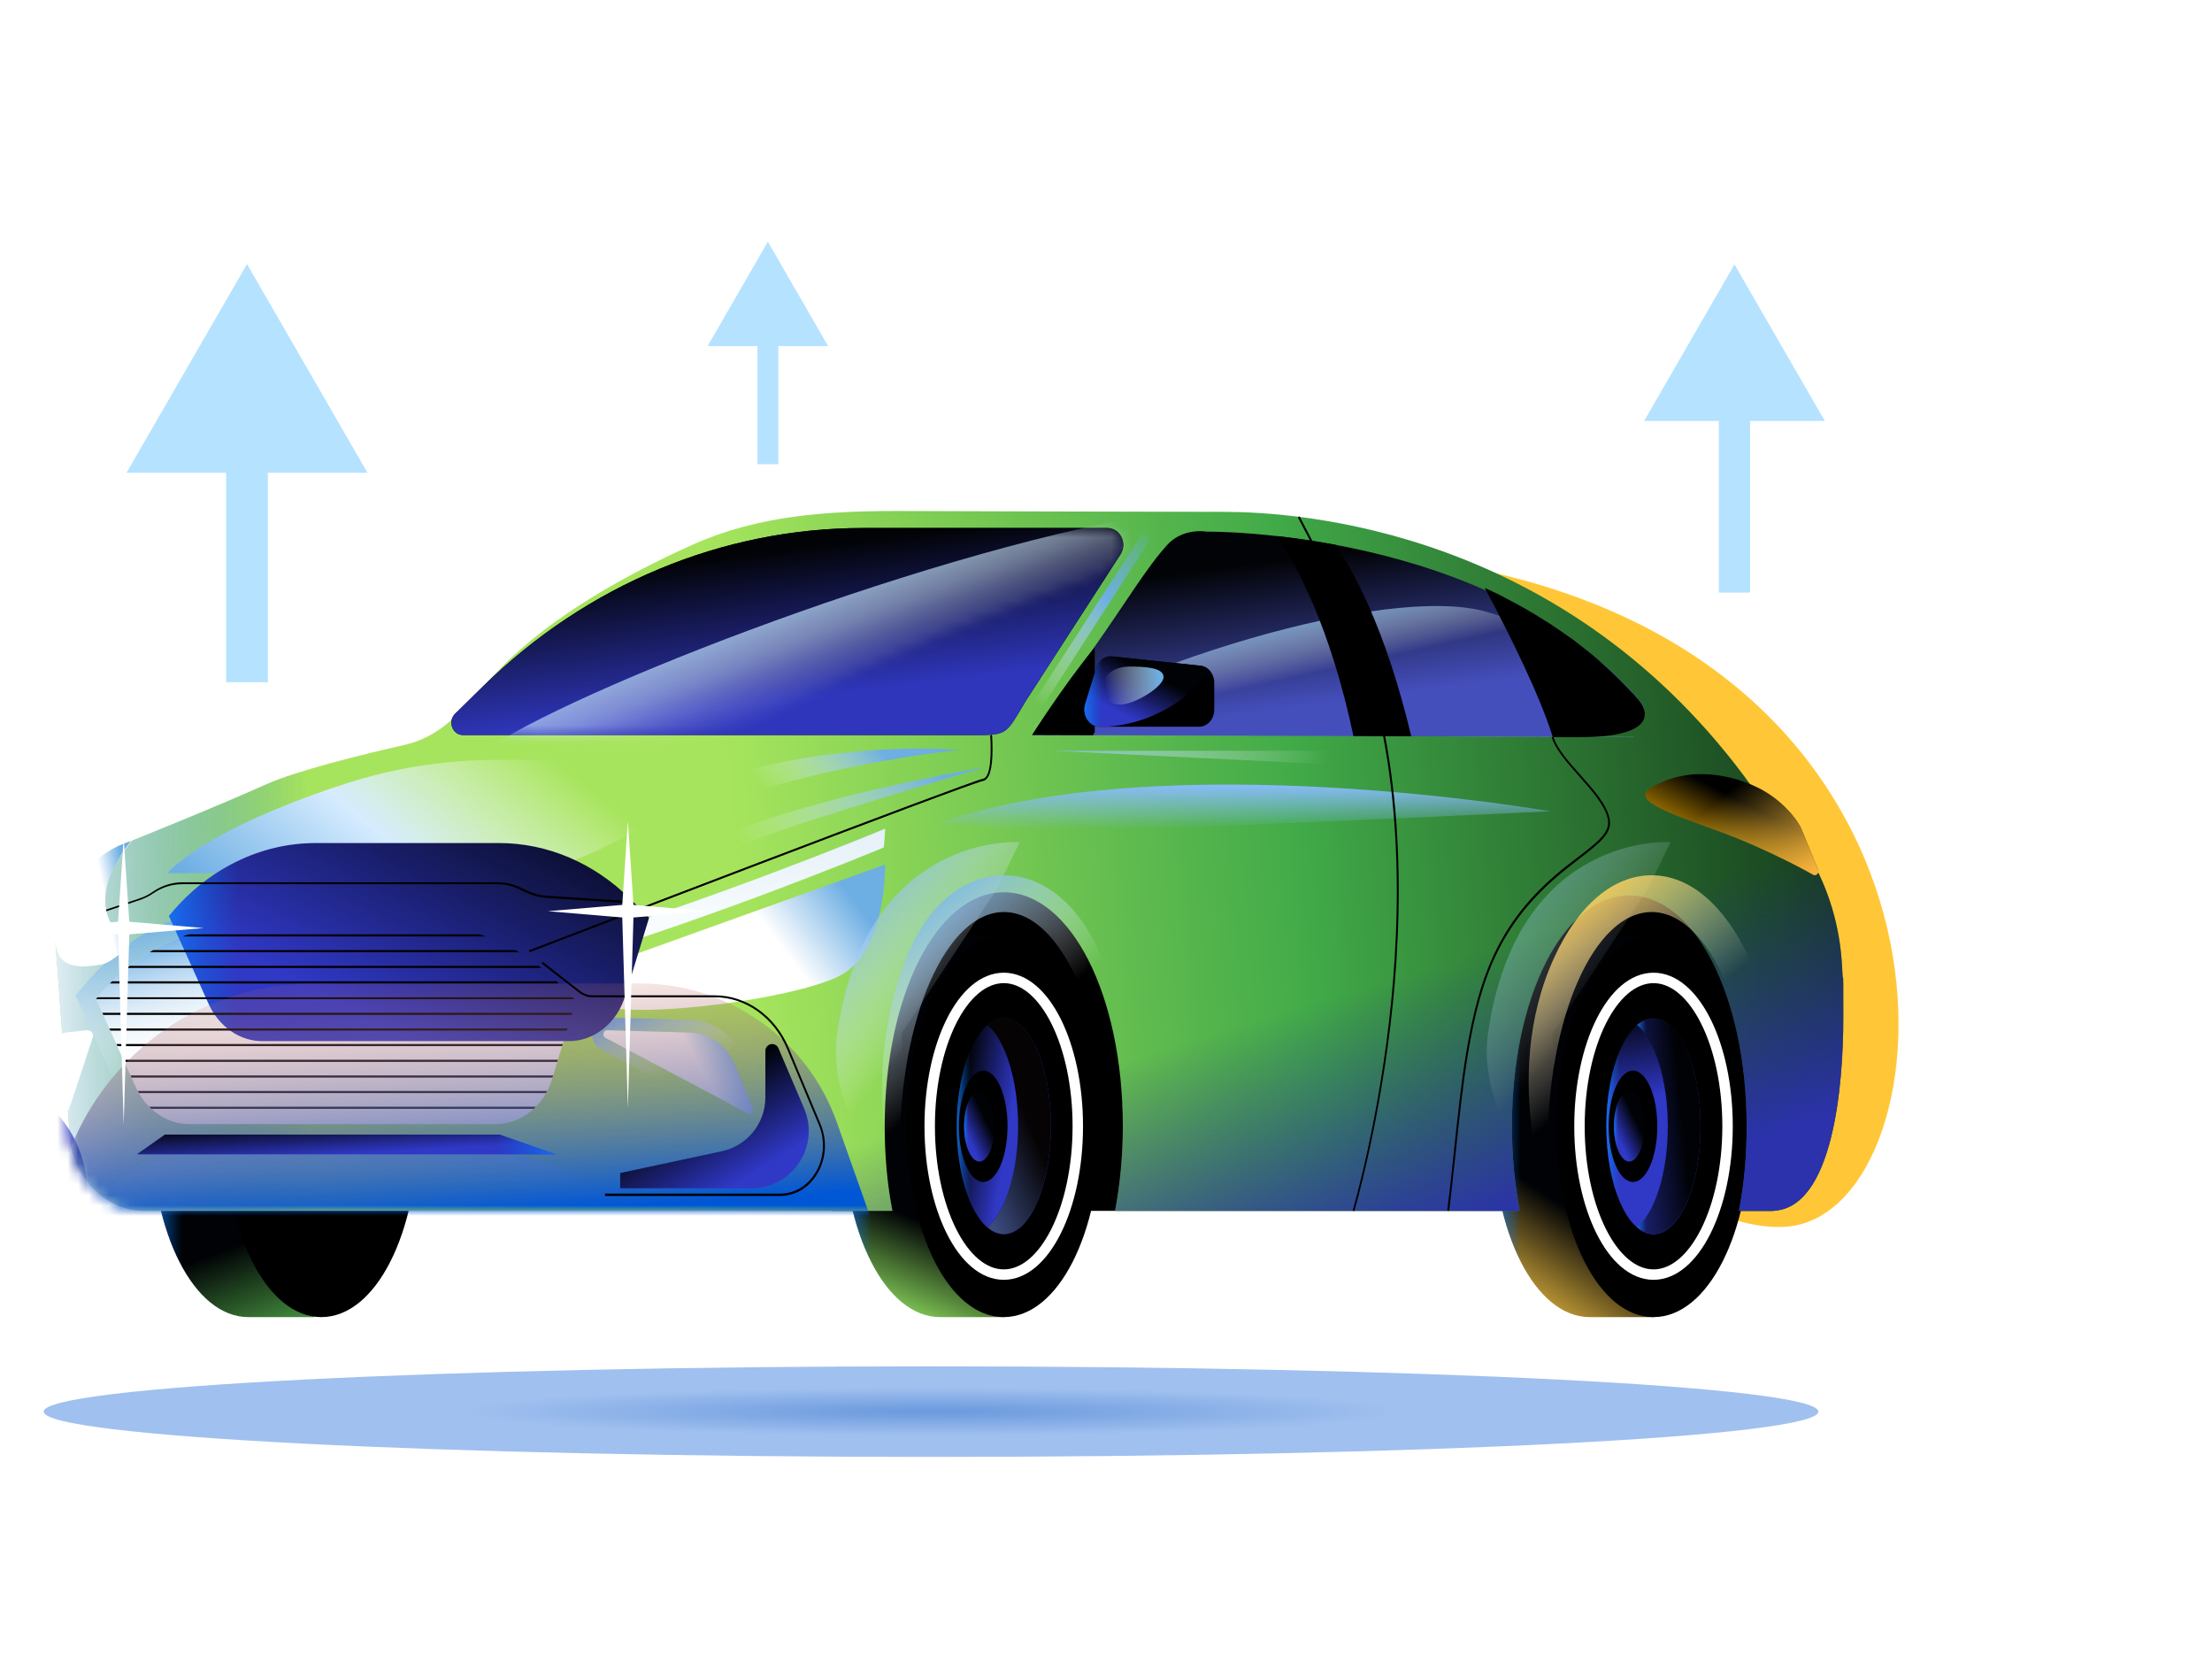 <svg title="Машина" width="212" height="160" viewBox="0 0 212 160" fill="none" xmlns="http://www.w3.org/2000/svg">
<rect width="180" height="160" transform="translate(1)" fill="white"/>
<g filter="url(#filter0_f_10079_21639352)">
<path d="M171.334 117.529C149.255 119.531 88.487 44.815 139.865 54.203C191.242 63.59 187.294 116.083 171.334 117.529Z" fill="#FFC737"/>
</g>
<path d="M23.804 89.631C23.822 89.631 23.858 89.631 23.876 89.631H30.112V91.504C33.181 94.457 35.258 100.627 35.258 107.917C35.258 115.208 33.181 121.378 30.112 124.33V126.204H23.804C18.585 126.204 14.505 118.181 14.505 107.917C14.505 97.654 18.585 89.631 23.804 89.631Z" fill="url(#paint0_linear_10079_21639352)"/>
<path d="M23.804 89.631C23.822 89.631 23.858 89.631 23.876 89.631H30.112V91.504C33.181 94.457 35.258 100.627 35.258 107.917C35.258 115.208 33.181 121.378 30.112 124.33V126.204H23.804C18.585 126.204 14.505 118.181 14.505 107.917C14.505 97.654 18.585 89.631 23.804 89.631Z" fill="url(#paint1_linear_10079_21639352)"/>
<path d="M30.794 89.631C36.013 89.631 40.094 97.654 40.094 107.917C40.094 118.181 36.013 126.204 30.794 126.204C25.576 126.204 21.495 118.181 21.495 107.917C21.495 97.654 25.576 89.631 30.794 89.631Z" fill="black"/>
<path d="M79.731 81.974H147.048L170.07 88.674V116.022H79.731V81.974Z" fill="black"/>
<path d="M152.364 89.631C152.382 89.631 152.418 89.631 152.436 89.631H158.503L160.128 91.504C163.198 94.457 161.663 100.627 161.663 107.917C161.663 115.208 163.198 121.378 160.128 124.33L158.503 126.204H152.364C147.145 126.204 143.064 118.181 143.064 107.917C143.064 97.654 147.145 89.631 152.364 89.631Z" fill="url(#paint2_linear_10079_21639352)"/>
<path d="M152.364 89.631C152.382 89.631 152.418 89.631 152.436 89.631H158.503L160.128 91.504C163.198 94.457 161.663 100.627 161.663 107.917C161.663 115.208 163.198 121.378 160.128 124.33L158.503 126.204H152.364C147.145 126.204 143.064 118.181 143.064 107.917C143.064 97.654 147.145 89.631 152.364 89.631Z" fill="url(#paint3_linear_10079_21639352)"/>
<path d="M158.474 89.631C163.693 89.631 167.773 97.654 167.773 107.917C167.773 118.181 163.693 126.204 158.474 126.204C153.256 126.204 149.175 118.181 149.175 107.917C149.175 97.654 153.256 89.631 158.474 89.631Z" fill="black"/>
<path d="M158.47 118.262C155.977 118.262 153.956 113.63 153.956 107.917C153.956 102.204 155.977 97.572 158.47 97.572C160.963 97.572 162.984 102.204 162.984 107.917C162.984 113.63 160.963 118.262 158.47 118.262Z" fill="url(#paint4_linear_10079_21639352)"/>
<path d="M158.47 118.262C155.977 118.262 153.956 113.63 153.956 107.917C153.956 102.204 155.977 97.572 158.47 97.572C160.963 97.572 162.984 102.204 162.984 107.917C162.984 113.63 160.963 118.262 158.47 118.262Z" fill="url(#paint5_linear_10079_21639352)"/>
<path d="M159.842 107.918C159.842 103.479 158.615 99.671 156.899 98.204C157.387 97.797 157.91 97.553 158.47 97.553C160.962 97.553 162.984 102.196 162.984 107.897C162.984 113.62 160.962 118.242 158.47 118.242C157.91 118.242 157.387 118.018 156.899 117.591C158.615 116.165 159.842 112.377 159.842 107.918Z" fill="url(#paint6_linear_10079_21639352)"/>
<path d="M159.842 107.918C159.842 103.479 158.615 99.671 156.899 98.204C157.387 97.797 157.91 97.553 158.47 97.553C160.962 97.553 162.984 102.196 162.984 107.897C162.984 113.62 160.962 118.242 158.47 118.242C157.91 118.242 157.387 118.018 156.899 117.591C158.615 116.165 159.842 112.377 159.842 107.918Z" fill="url(#paint7_linear_10079_21639352)"/>
<path d="M156.507 113.253C155.22 113.253 154.177 110.864 154.177 107.917C154.177 104.971 155.22 102.582 156.507 102.582C157.793 102.582 158.836 104.971 158.836 107.917C158.836 110.864 157.793 113.253 156.507 113.253Z" fill="black"/>
<path d="M156.147 111.298C155.339 111.298 154.684 109.784 154.684 107.917C154.684 106.051 155.339 104.537 156.147 104.537C156.955 104.537 157.609 106.051 157.609 107.917C157.609 109.784 156.955 111.298 156.147 111.298Z" fill="url(#paint8_linear_10079_21639352)"/>
<path d="M156.147 111.298C155.339 111.298 154.684 109.784 154.684 107.917C154.684 106.051 155.339 104.537 156.147 104.537C156.955 104.537 157.609 106.051 157.609 107.917C157.609 109.784 156.955 111.298 156.147 111.298Z" fill="url(#paint9_linear_10079_21639352)"/>
<path d="M158.474 122.131C154.555 122.131 151.378 115.767 151.378 107.917C151.378 100.067 154.555 93.704 158.474 93.704C162.393 93.704 165.57 100.067 165.57 107.917C165.57 115.767 162.393 122.131 158.474 122.131Z" stroke="white" stroke-miterlimit="10"/>
<path d="M90.098 89.63C90.116 89.63 90.152 89.63 90.17 89.63H96.238L97.863 91.504C100.932 94.457 99.397 100.627 99.397 107.917C99.397 115.207 100.932 121.377 97.863 124.33L96.238 126.203H90.098C84.88 126.203 80.799 118.18 80.799 107.917C80.799 97.654 84.88 89.63 90.098 89.63Z" fill="url(#paint10_linear_10079_21639352)"/>
<path d="M90.098 89.63C90.116 89.63 90.152 89.63 90.17 89.63H96.238L97.863 91.504C100.932 94.457 99.397 100.627 99.397 107.917C99.397 115.207 100.932 121.377 97.863 124.33L96.238 126.203H90.098C84.88 126.203 80.799 118.18 80.799 107.917C80.799 97.654 84.88 89.63 90.098 89.63Z" fill="url(#paint11_linear_10079_21639352)"/>
<path d="M96.201 89.63C101.419 89.63 105.5 97.654 105.5 107.917C105.5 118.18 101.419 126.203 96.201 126.203C90.982 126.203 86.901 118.18 86.901 107.917C86.901 97.654 90.982 89.63 96.201 89.63Z" fill="black"/>
<path d="M96.204 118.262C93.711 118.262 91.69 113.63 91.69 107.917C91.69 102.204 93.711 97.572 96.204 97.572C98.698 97.572 100.719 102.204 100.719 107.917C100.719 113.63 98.698 118.262 96.204 118.262Z" fill="url(#paint12_linear_10079_21639352)"/>
<path d="M96.204 118.262C93.711 118.262 91.69 113.63 91.69 107.917C91.69 102.204 93.711 97.572 96.204 97.572C98.698 97.572 100.719 102.204 100.719 107.917C100.719 113.63 98.698 118.262 96.204 118.262Z" fill="url(#paint13_linear_10079_21639352)"/>
<path d="M97.577 107.917C97.577 103.478 96.349 99.67 94.634 98.204C95.121 97.797 95.645 97.552 96.204 97.552C98.696 97.552 100.719 102.195 100.719 107.897C100.719 113.619 98.696 118.242 96.204 118.242C95.645 118.242 95.121 118.018 94.634 117.59C96.349 116.165 97.577 112.377 97.577 107.917Z" fill="#050304"/>
<path d="M97.577 107.917C97.577 103.478 96.349 99.67 94.634 98.204C95.121 97.797 95.645 97.552 96.204 97.552C98.696 97.552 100.719 102.195 100.719 107.897C100.719 113.619 98.696 118.242 96.204 118.242C95.645 118.242 95.121 118.018 94.634 117.59C96.349 116.165 97.577 112.377 97.577 107.917Z" fill="url(#paint14_linear_10079_21639352)"/>
<path d="M94.233 113.253C92.947 113.253 91.904 110.864 91.904 107.917C91.904 104.971 92.947 102.582 94.233 102.582C95.52 102.582 96.562 104.971 96.562 107.917C96.562 110.864 95.52 113.253 94.233 113.253Z" fill="black"/>
<path d="M93.865 111.297C93.058 111.297 92.403 109.783 92.403 107.916C92.403 106.05 93.058 104.536 93.865 104.536C94.673 104.536 95.328 106.05 95.328 107.916C95.328 109.783 94.673 111.297 93.865 111.297Z" fill="url(#paint15_linear_10079_21639352)"/>
<path d="M93.865 111.297C93.058 111.297 92.403 109.783 92.403 107.916C92.403 106.05 93.058 104.536 93.865 104.536C94.673 104.536 95.328 106.05 95.328 107.916C95.328 109.783 94.673 111.297 93.865 111.297Z" fill="url(#paint16_linear_10079_21639352)"/>
<path d="M96.201 122.131C92.281 122.131 89.104 115.767 89.104 107.917C89.104 100.067 92.281 93.703 96.201 93.703C100.12 93.703 103.297 100.067 103.297 107.917C103.297 115.767 100.12 122.131 96.201 122.131Z" stroke="white" stroke-miterlimit="10"/>
<path d="M12.652 80.548C12.652 80.548 20.923 77.229 25.419 75.193C28.452 73.828 34.862 72.26 38.745 71.385C40.713 70.937 42.537 69.857 43.963 68.269C44.433 67.76 44.974 67.149 45.624 66.457L47.918 64.094C52.829 59.004 60.305 54.91 66.498 52.141C72.746 49.372 79.319 48.964 86.018 48.964C86.018 48.964 110.305 49.046 117.275 49.046C124.245 49.046 150.211 50.593 168.033 75.559C171.698 78.736 176.158 84.295 176.556 92.766C176.664 95.292 176.664 91.178 176.664 97.572C176.664 103.681 175.761 116.022 169.766 116.022C163.771 116.022 166.66 116.022 166.66 116.022C167.148 113.517 167.401 110.809 167.401 107.937C167.401 95.536 162.453 85.802 156.151 85.802C149.849 85.802 144.902 95.516 144.902 107.937C144.902 110.809 145.173 113.537 145.642 116.022H106.874C107.343 113.517 107.614 110.788 107.614 107.937C107.614 95.353 102.612 85.497 96.202 85.497C89.792 85.497 84.79 95.353 84.79 107.937C84.79 110.809 85.043 113.537 85.531 116.022H13.844C10.359 116.022 7.38 113.232 6.73 109.383L5.321 90.384L12.652 80.548Z" fill="url(#paint17_linear_10079_21639352)"/>
<path d="M12.652 80.548C12.652 80.548 20.923 77.229 25.419 75.193C28.452 73.828 34.862 72.26 38.745 71.385C40.713 70.937 42.537 69.857 43.963 68.269C44.433 67.76 44.974 67.149 45.624 66.457L47.918 64.094C52.829 59.004 60.305 54.91 66.498 52.141C72.746 49.372 79.319 48.964 86.018 48.964C86.018 48.964 110.305 49.046 117.275 49.046C124.245 49.046 150.211 50.593 168.033 75.559C171.698 78.736 176.158 84.295 176.556 92.766C176.664 95.292 176.664 91.178 176.664 97.572C176.664 103.681 175.761 116.022 169.766 116.022C163.771 116.022 166.66 116.022 166.66 116.022C167.148 113.517 167.401 110.809 167.401 107.937C167.401 95.536 162.453 85.802 156.151 85.802C149.849 85.802 144.902 95.516 144.902 107.937C144.902 110.809 145.173 113.537 145.642 116.022H106.874C107.343 113.517 107.614 110.788 107.614 107.937C107.614 95.353 102.612 85.497 96.202 85.497C89.792 85.497 84.79 95.353 84.79 107.937C84.79 110.809 85.043 113.537 85.531 116.022H13.844C10.359 116.022 7.38 113.232 6.73 109.383L5.321 90.384L12.652 80.548Z" fill="url(#paint18_linear_10079_21639352)" style="mix-blend-mode:hard-light"/>
<path d="M12.652 80.548C12.652 80.548 20.923 77.229 25.419 75.193C28.452 73.828 34.862 72.26 38.745 71.385C40.713 70.937 42.537 69.857 43.963 68.269C44.433 67.76 44.974 67.149 45.624 66.457L47.918 64.094C52.829 59.004 60.305 54.91 66.498 52.141C72.746 49.372 79.319 48.964 86.018 48.964C86.018 48.964 110.305 49.046 117.275 49.046C124.245 49.046 150.211 50.593 168.033 75.559C171.698 78.736 176.158 84.295 176.556 92.766C176.664 95.292 176.664 91.178 176.664 97.572C176.664 103.681 175.761 116.022 169.766 116.022C163.771 116.022 166.66 116.022 166.66 116.022C167.148 113.517 167.401 110.809 167.401 107.937C167.401 95.536 162.453 85.802 156.151 85.802C149.849 85.802 144.902 95.516 144.902 107.937C144.902 110.809 145.173 113.537 145.642 116.022H106.874C107.343 113.517 107.614 110.788 107.614 107.937C107.614 95.353 102.612 85.497 96.202 85.497C89.792 85.497 84.79 95.353 84.79 107.937C84.79 110.809 85.043 113.537 85.531 116.022H13.844C10.359 116.022 7.38 113.232 6.73 109.383L5.321 90.384L12.652 80.548Z" fill="url(#paint19_linear_10079_21639352)"/>
<g style="mix-blend-mode:soft-light">
<path d="M148.602 77.738C148.602 77.738 111.747 71.303 90.079 78.838C90.079 78.838 97.428 79.775 109.382 79.408C121.354 79.041 148.602 77.738 148.602 77.738Z" fill="url(#paint20_linear_10079_21639352)"/>
</g>
<g filter="url(#filter1_d_10079_21639352)">
<path d="M52.74 90.364L84.827 78.838C84.827 78.838 85.026 87.391 80.258 89.61C75.492 91.83 61.606 93.5 58.085 92.441C54.563 91.362 52.74 90.364 52.74 90.364Z" fill="url(#paint21_linear_10079_21639352)"/>
</g>
<path d="M82.714 50.594H106.134C107.362 50.594 108.084 52.06 107.38 53.139L98.333 67.129C96.221 70.632 96.69 70.428 92.447 70.428H44.361C43.368 70.428 42.88 69.125 43.62 68.392L46.293 65.765C56.224 56.011 69.225 50.594 82.714 50.594Z" fill="black"/>
<path d="M82.714 50.594H106.134C107.362 50.594 108.084 52.06 107.38 53.139L98.333 67.129C96.221 70.632 96.69 70.428 92.447 70.428H44.361C43.368 70.428 42.88 69.125 43.62 68.392L46.293 65.765C56.224 56.011 69.225 50.594 82.714 50.594Z" fill="url(#paint22_linear_10079_21639352)"/>
<mask id="mask0_10079_21639352" style="mask-type:alpha" maskUnits="userSpaceOnUse" x="43" y="50" width="65" height="21">
<path d="M82.73 50.716H106.149C107.377 50.716 108.1 52.182 107.395 53.261L98.349 67.251C96.236 70.754 96.706 70.55 92.462 70.55H44.376C43.383 70.55 42.896 69.247 43.636 68.514L46.309 65.887C56.24 56.133 69.241 50.716 82.73 50.716Z" fill="url(#paint23_linear_10079_21639352)"/>
</mask>
<g mask="url(#mask0_10079_21639352)">
<mask id="mask1_10079_21639352" style="mask-type:alpha" maskUnits="userSpaceOnUse" x="35" y="39" width="108" height="34">
<path d="M138.165 46.223C114.941 50.171 79.576 64.233 73.254 69.507V72.99L35.555 69.507L73.254 40.893C76.007 36.393 161.389 42.276 138.165 46.223Z" fill="url(#paint24_linear_10079_21639352)"/>
</mask>
<g mask="url(#mask1_10079_21639352)">
<path d="M110.559 49.253C87.335 53.201 51.971 67.263 45.648 72.537V76.02L105.932 74.944L121.802 57.817C124.555 53.317 133.784 45.305 110.559 49.253Z" fill="url(#paint25_linear_10079_21639352)"/>
</g>
</g>
<path d="M94.43 73.503C94.43 73.503 77.998 76.272 69.854 79.938C61.71 83.603 58.388 86.454 58.388 86.454C58.388 86.454 67.525 81.893 76.951 78.859C86.376 75.824 94.43 73.503 94.43 73.503Z" fill="url(#paint26_linear_10079_21639352)"/>
<path opacity="0.5" d="M160.109 80.691C160.109 80.691 145.393 79.653 142.612 99.019C141.438 107.144 149.293 116.043 149.293 116.043L148.806 99.019L157.961 85.131L160.109 80.691Z" fill="url(#paint27_linear_10079_21639352)"/>
<path d="M97.734 80.691C97.734 80.691 83.018 79.652 80.237 99.018C79.063 107.143 86.918 116.042 86.918 116.042L86.431 99.018L95.586 85.11L97.734 80.691Z" fill="url(#paint28_linear_10079_21639352)"/>
<path d="M84.702 81.2C81.289 82.605 68.378 87.818 55.792 91.667C55.052 91.402 54.456 91.158 53.987 90.954L53.409 90.69C67.403 86.535 82.788 80.263 84.828 79.408C84.81 79.836 84.774 80.467 84.702 81.2Z" fill="url(#paint29_linear_10079_21639352)"/>
<path d="M84.702 81.2C81.289 82.605 68.378 87.818 55.792 91.667C55.052 91.402 54.456 91.158 53.987 90.954L53.409 90.69C67.403 86.535 82.788 80.263 84.828 79.408C84.81 79.836 84.774 80.467 84.702 81.2Z" fill="url(#paint30_linear_10079_21639352)" fill-opacity="0.5"/>
<path d="M105.807 116.022C106.06 114.047 106.187 111.99 106.187 109.892C106.187 97.491 101.726 87.391 96.219 87.391C90.712 87.391 86.252 97.491 86.252 109.892C86.252 111.99 86.378 114.047 86.631 116.022C86.631 116.022 81.755 104.944 86.865 91.789C88.924 86.495 92.59 83.868 96.219 83.868C99.849 83.868 103.46 86.515 105.573 91.789C110.683 104.557 105.807 116.022 105.807 116.022Z" fill="url(#paint31_linear_10079_21639352)"/>
<path d="M167.881 116.022C168.133 114.047 168.26 111.99 168.26 109.892C168.26 97.491 163.8 87.391 158.292 87.391C152.785 87.391 148.325 97.491 148.325 109.892C148.325 111.99 148.451 114.047 148.704 116.022C148.704 116.022 143.612 103.478 148.939 91.789C151.286 86.657 154.663 83.868 158.292 83.868C161.922 83.868 165.244 86.678 167.646 91.789C169.903 96.575 170.589 102.602 169.704 109.892C169.145 114.413 167.881 116.022 167.881 116.022Z" fill="url(#paint32_linear_10079_21639352)"/>
<path d="M47.634 72.811H78.125C71.444 74.582 66.225 76.843 62.47 78.838C56.475 82.015 52.986 83.664 49.32 83.664H16.071C16.071 83.664 19.104 79.694 32.864 75.173C37.667 73.584 42.651 72.811 47.634 72.811Z" fill="url(#paint33_linear_10079_21639352)"/>
<path d="M58.181 98.713L66.18 98.937C68.04 98.998 69.719 100.24 70.496 102.134L72.157 106.186C72.283 106.512 71.995 106.838 71.706 106.695L58.018 99.446C57.693 99.263 57.82 98.713 58.181 98.713Z" fill="url(#paint34_linear_10079_21639352)"/>
<path fill-rule="evenodd" clip-rule="evenodd" d="M58.185 97.501H58.171C57.431 97.501 56.928 98.091 56.788 98.713C56.646 99.344 56.848 100.147 57.526 100.529L57.538 100.536L71.25 107.799L71.263 107.805C72.458 108.395 73.65 107.029 73.135 105.702L73.13 105.69L71.464 101.626C70.515 99.312 68.468 97.8 66.202 97.725L66.2 97.725L58.185 97.501ZM70.486 102.134C69.71 100.24 68.03 98.998 66.17 98.937L58.171 98.713C57.81 98.713 57.684 99.263 58.009 99.446L71.696 106.695C71.985 106.838 72.274 106.512 72.147 106.186L70.486 102.134Z" fill="url(#paint35_linear_10079_21639352)"/>
<path d="M58.181 98.713L66.18 98.937C68.04 98.998 69.719 100.24 70.496 102.134L72.157 106.186C72.283 106.512 71.995 106.838 71.706 106.695L58.018 99.446C57.693 99.263 57.82 98.713 58.181 98.713Z" fill="url(#paint36_linear_10079_21639352)"/>
<path d="M158.172 75.519C162.036 73.156 166.334 74.419 168.447 75.457C170.559 76.496 172.004 78.166 172.582 79.266L174.243 83.318C174.369 83.644 174.08 83.969 173.791 83.827C173.791 83.827 169.62 81.424 164.51 79.571C159.852 77.901 156.33 76.639 158.172 75.519Z" fill="url(#paint37_linear_10079_21639352)"/>
<path d="M158.172 75.519C162.036 73.156 166.334 74.419 168.447 75.457C170.559 76.496 172.004 78.166 172.582 79.266L174.243 83.318C174.369 83.644 174.08 83.969 173.791 83.827C173.791 83.827 169.62 81.424 164.51 79.571C159.852 77.901 156.33 76.639 158.172 75.519Z" fill="url(#paint38_linear_10079_21639352)"/>
<path d="M8.297 98.713L6.329 98.937C5.751 98.998 5.336 99.283 5.336 102.134C5.336 104.985 6.528 106.431 6.528 106.431C6.491 106.757 8.875 99.446 8.875 99.446C8.983 99.263 8.947 98.713 8.297 98.713Z" fill="white"/>
<path d="M18.122 107.713H47.537C49.974 107.713 52.141 105.962 52.918 103.376L55.211 95.882L53.369 94.049C49.902 90.628 45.442 88.734 40.838 88.734H23.25C17.977 88.734 12.94 91.198 9.346 95.556L9.202 95.719L13.03 104.211C14.023 106.349 15.991 107.713 18.122 107.713Z" fill="white"/>
<path d="M18.122 107.713H47.537C49.974 107.713 52.141 105.962 52.918 103.376L55.211 95.882L53.369 94.049C49.902 90.628 45.442 88.734 40.838 88.734H23.25C17.977 88.734 12.94 91.198 9.346 95.556L9.202 95.719L13.03 104.211C14.023 106.349 15.991 107.713 18.122 107.713Z" fill="url(#paint39_linear_10079_21639352)"/>
<path fill-rule="evenodd" clip-rule="evenodd" d="M57.094 95.326L54.441 92.686L54.438 92.683C50.678 88.972 45.839 86.917 40.841 86.917H23.254C17.543 86.917 12.084 89.581 8.185 94.296L7.235 95.368L11.597 105.043L11.601 105.053C12.867 107.778 15.38 109.531 18.125 109.531H47.54C50.668 109.531 53.45 107.287 54.45 103.963L57.094 95.326ZM52.921 103.376C52.145 105.962 49.978 107.714 47.54 107.714H18.125C15.995 107.714 14.026 106.349 13.033 104.211L9.205 95.719L9.35 95.557C12.943 91.199 17.981 88.735 23.254 88.735H40.841C45.446 88.735 49.906 90.629 53.373 94.05L55.214 95.882L52.921 103.376Z" fill="url(#paint40_linear_10079_21639352)"/>
<g filter="url(#filter2_i_10079_21639352)">
<path d="M18.122 107.76H47.537C49.974 107.76 52.141 106.009 52.918 103.423L55.211 95.929L53.369 94.096C49.902 90.675 45.442 88.781 40.838 88.781H23.25C17.977 88.781 12.94 91.245 9.346 95.603L9.202 95.766L13.03 104.258C14.023 106.396 15.991 107.76 18.122 107.76Z" fill="url(#paint41_linear_10079_21639352)"/>
<path d="M18.122 107.76H47.537C49.974 107.76 52.141 106.009 52.918 103.423L55.211 95.929L53.369 94.096C49.902 90.675 45.442 88.781 40.838 88.781H23.25C17.977 88.781 12.94 91.245 9.346 95.603L9.202 95.766L13.03 104.258C14.023 106.396 15.991 107.76 18.122 107.76Z" fill="url(#paint42_linear_10079_21639352)"/>
</g>
<path d="M14.505 106.248C14.433 106.186 14.361 106.105 14.306 106.044H51.359C51.287 106.105 51.233 106.186 51.161 106.248H14.505Z" fill="black"/>
<path d="M53.016 103.05L52.943 103.254H12.604L12.514 103.05H53.016Z" fill="black"/>
<path d="M55.078 95.74H9.231L9.213 95.719L9.358 95.557H54.861L55.078 95.74Z" fill="black"/>
<path d="M53.945 100.037L53.873 100.24H11.259L11.168 100.037H53.945Z" fill="black"/>
<path d="M52.438 104.537C52.401 104.598 52.365 104.68 52.329 104.741H13.326C13.29 104.68 13.254 104.598 13.218 104.537H52.438Z" fill="black"/>
<path d="M53.469 101.543L53.415 101.747H11.938L11.847 101.543H53.469Z" fill="black"/>
<path d="M49.389 91.036C49.515 91.097 49.624 91.179 49.75 91.24H14.34C14.449 91.179 14.575 91.097 14.683 91.036H49.389Z" fill="black"/>
<path d="M51.63 92.543C51.72 92.604 51.811 92.686 51.883 92.747H12.175C12.266 92.686 12.338 92.604 12.428 92.543H51.63Z" fill="black"/>
<path d="M45.982 89.529C46.181 89.59 46.38 89.671 46.578 89.732H17.506C17.705 89.651 17.904 89.59 18.12 89.529H45.982Z" fill="black"/>
<path d="M54.844 97.043L54.79 97.247H9.9L9.81 97.043H54.844Z" fill="black"/>
<path d="M53.348 94.029C53.348 94.05 53.366 94.05 53.348 94.029L53.547 94.233H10.535C10.607 94.172 10.662 94.09 10.734 94.029H53.348Z" fill="black"/>
<path d="M54.391 98.55L54.318 98.753H10.584L10.476 98.55H54.391Z" fill="black"/>
<path d="M138.885 116.022C139.102 114.332 139.282 112.52 139.499 110.585C139.86 107.184 140.24 103.662 140.691 100.974C141.955 93.398 143.959 88.043 150.406 83.033C150.695 82.809 150.983 82.585 151.236 82.382C153.385 80.732 154.577 79.816 154.252 78.39C153.963 77.046 152.681 75.621 151.453 74.236C150.351 72.994 149.196 71.711 148.871 70.55L148.708 70.611C149.069 71.813 150.171 73.055 151.345 74.379C152.554 75.743 153.8 77.148 154.089 78.431C154.378 79.714 153.222 80.61 151.146 82.198C150.875 82.402 150.604 82.626 150.297 82.85C143.797 87.9 141.792 93.296 140.51 100.933C140.059 103.641 139.68 107.144 139.319 110.565C139.12 112.499 138.921 114.332 138.705 116.002L138.885 116.022Z" fill="black"/>
<path d="M21.381 109.038H35.605C40.535 109.038 50.286 110.137 53.987 112.153L58.953 114.841H10.152C9.179 114.841 14.748 109.038 21.381 109.038Z" fill="url(#paint43_linear_10079_21639352)"/>
<mask id="mask2_10079_21639352" style="mask-type:alpha" maskUnits="userSpaceOnUse" x="5" y="48" width="172" height="69">
<path d="M12.652 80.548C12.652 80.548 20.923 77.229 25.419 75.193C28.452 73.828 34.862 72.26 38.745 71.385C40.713 70.937 42.537 69.857 43.963 68.269C44.433 67.76 44.974 67.149 45.624 66.457L47.918 64.094C52.829 59.004 60.305 54.91 66.498 52.141C72.746 49.372 79.319 48.964 86.018 48.964C86.018 48.964 110.305 49.046 117.275 49.046C124.245 49.046 150.211 50.593 168.033 75.559C171.698 78.736 176.158 84.295 176.556 92.766C176.664 95.292 176.664 91.178 176.664 97.572C176.664 103.681 175.761 116.022 169.766 116.022C163.771 116.022 166.66 116.022 166.66 116.022C167.148 113.517 167.401 110.809 167.401 107.937C167.401 95.536 162.453 85.802 156.151 85.802C149.849 85.802 144.902 95.516 144.902 107.937C144.902 110.809 145.173 113.537 145.642 116.022H106.874C107.343 113.517 107.614 110.788 107.614 107.937C107.614 95.353 102.612 85.497 96.202 85.497C89.792 85.497 84.79 95.353 84.79 107.937C84.79 110.809 85.043 113.537 85.531 116.022H13.844C10.359 116.022 7.38 113.232 6.73 109.383L5.321 90.384L12.652 80.548Z" fill="url(#paint44_linear_10079_21639352)"/>
<path d="M12.652 80.548C12.652 80.548 20.923 77.229 25.419 75.193C28.452 73.828 34.862 72.26 38.745 71.385C40.713 70.937 42.537 69.857 43.963 68.269C44.433 67.76 44.974 67.149 45.624 66.457L47.918 64.094C52.829 59.004 60.305 54.91 66.498 52.141C72.746 49.372 79.319 48.964 86.018 48.964C86.018 48.964 110.305 49.046 117.275 49.046C124.245 49.046 150.211 50.593 168.033 75.559C171.698 78.736 176.158 84.295 176.556 92.766C176.664 95.292 176.664 91.178 176.664 97.572C176.664 103.681 175.761 116.022 169.766 116.022C163.771 116.022 166.66 116.022 166.66 116.022C167.148 113.517 167.401 110.809 167.401 107.937C167.401 95.536 162.453 85.802 156.151 85.802C149.849 85.802 144.902 95.516 144.902 107.937C144.902 110.809 145.173 113.537 145.642 116.022H106.874C107.343 113.517 107.614 110.788 107.614 107.937C107.614 95.353 102.612 85.497 96.202 85.497C89.792 85.497 84.79 95.353 84.79 107.937C84.79 110.809 85.043 113.537 85.531 116.022H13.844C10.359 116.022 7.38 113.232 6.73 109.383L5.321 90.384L12.652 80.548Z" fill="url(#paint45_linear_10079_21639352)"/>
<path d="M12.652 80.548C12.652 80.548 20.923 77.229 25.419 75.193C28.452 73.828 34.862 72.26 38.745 71.385C40.713 70.937 42.537 69.857 43.963 68.269C44.433 67.76 44.974 67.149 45.624 66.457L47.918 64.094C52.829 59.004 60.305 54.91 66.498 52.141C72.746 49.372 79.319 48.964 86.018 48.964C86.018 48.964 110.305 49.046 117.275 49.046C124.245 49.046 150.211 50.593 168.033 75.559C171.698 78.736 176.158 84.295 176.556 92.766C176.664 95.292 176.664 91.178 176.664 97.572C176.664 103.681 175.761 116.022 169.766 116.022C163.771 116.022 166.66 116.022 166.66 116.022C167.148 113.517 167.401 110.809 167.401 107.937C167.401 95.536 162.453 85.802 156.151 85.802C149.849 85.802 144.902 95.516 144.902 107.937C144.902 110.809 145.173 113.537 145.642 116.022H106.874C107.343 113.517 107.614 110.788 107.614 107.937C107.614 95.353 102.612 85.497 96.202 85.497C89.792 85.497 84.79 95.353 84.79 107.937C84.79 110.809 85.043 113.537 85.531 116.022H13.844C10.359 116.022 7.38 113.232 6.73 109.383L5.321 90.384L12.652 80.548Z" fill="url(#paint46_linear_10079_21639352)"/>
</mask>
<g mask="url(#mask2_10079_21639352)">
<g style="mix-blend-mode:screen">
<path d="M-9.011 100.945C-9.251 100.684 -9.024 100.271 -8.703 100.387L0.11 103.562L1.478 104.051C6.96 106.009 9.833 112.627 7.564 118.069L5.465 116.961L4.901 113.4C4.352 109.935 2.225 106.898 -0.757 105.324L-8.917 101.018C-8.952 101 -8.984 100.975 -9.011 100.945Z" fill="url(#paint47_linear_10079_21639352)"/>
<path d="M-9.011 100.945C-9.251 100.684 -9.024 100.271 -8.703 100.387L0.11 103.562L1.478 104.051C6.96 106.009 9.833 112.627 7.564 118.069L5.465 116.961L4.901 113.4C4.352 109.935 2.225 106.898 -0.757 105.324L-8.917 101.018C-8.952 101 -8.984 100.975 -9.011 100.945Z" fill="url(#paint48_linear_10079_21639352)"/>
</g>
<g style="mix-blend-mode:multiply">
<path d="M5.016 119.229C5.016 105.424 16.207 94.233 30.012 94.233H61.356C69.829 94.233 77.383 99.573 80.21 107.561L84.339 119.229H5.016Z" fill="url(#paint49_linear_10079_21639352)"/>
</g>
</g>
<path d="M98.932 70.428L143.894 70.57C143.894 70.57 144.291 70.591 151.441 70.591C158.592 70.591 158.032 68.188 157.075 67.088C142.9 50.635 115.67 50.94 115.67 50.94C114.244 50.736 112.799 51.205 111.915 52.162C109.928 54.32 108.014 57.578 104.746 62.201C102.001 66.091 98.932 70.428 98.932 70.428Z" fill="url(#paint50_linear_10079_21639352)"/>
<mask id="mask3_10079_21639352" style="mask-type:alpha" maskUnits="userSpaceOnUse" x="98" y="50" width="60" height="21">
<path d="M98.932 70.428L143.894 70.57C143.894 70.57 144.291 70.591 151.441 70.591C158.592 70.591 158.032 68.188 157.075 67.088C142.9 50.635 115.67 50.94 115.67 50.94C114.244 50.736 112.799 51.205 111.915 52.162C109.928 54.32 108.014 57.578 104.746 62.201C102.001 66.091 98.932 70.428 98.932 70.428Z" fill="url(#paint51_linear_10079_21639352)"/>
</mask>
<g mask="url(#mask3_10079_21639352)">
<g style="mix-blend-mode:overlay">
<path d="M142.448 58.617C132.826 55.911 107.562 63.694 94.281 72.222L151.602 76.662C153.795 68.91 152.071 61.324 142.448 58.617Z" fill="url(#paint52_linear_10079_21639352)"/>
</g>
</g>
<path d="M131.18 70.51L156.568 70.612L156.586 70.632L131.18 70.53V70.51Z" fill="url(#paint53_linear_10079_21639352)"/>
<path d="M104.922 70.164C104.814 70.327 104.741 70.428 104.741 70.428H104.922V70.449L98.909 70.428C98.909 70.428 101.87 65.765 104.777 62.202C104.832 62.14 104.868 62.079 104.922 62.039V70.164Z" fill="black"/>
<path d="M142.304 56.336C142.34 56.357 142.358 56.357 142.394 56.377C142.484 56.418 142.575 56.459 142.665 56.499C142.828 56.581 142.972 56.642 143.135 56.723C143.225 56.764 143.315 56.805 143.405 56.846C143.64 56.947 143.857 57.069 144.092 57.192C144.146 57.212 144.218 57.253 144.272 57.294C144.453 57.395 144.633 57.477 144.814 57.579C144.904 57.619 144.994 57.68 145.085 57.721C145.247 57.803 145.41 57.904 145.572 57.986C145.663 58.027 145.735 58.067 145.825 58.128C146.06 58.251 146.276 58.393 146.511 58.515C146.583 58.556 146.638 58.597 146.71 58.638C146.89 58.739 147.053 58.841 147.233 58.943C147.324 59.004 147.396 59.045 147.486 59.106C147.667 59.208 147.829 59.33 148.01 59.432C148.082 59.472 148.136 59.513 148.209 59.554C148.443 59.696 148.66 59.839 148.895 60.002C148.967 60.043 149.039 60.104 149.111 60.144C149.274 60.267 149.454 60.368 149.617 60.491C149.689 60.552 149.78 60.592 149.852 60.654C150.05 60.796 150.231 60.918 150.43 61.061C150.466 61.081 150.52 61.122 150.556 61.142C150.773 61.305 151.007 61.468 151.224 61.651C151.296 61.712 151.369 61.753 151.441 61.814C151.603 61.936 151.766 62.079 151.928 62.201C152.001 62.262 152.073 62.323 152.145 62.364C152.362 62.547 152.596 62.731 152.813 62.914C152.831 62.934 152.849 62.955 152.885 62.975C153.084 63.138 153.283 63.321 153.481 63.504C153.553 63.566 153.626 63.627 153.68 63.688C153.842 63.83 154.005 63.973 154.167 64.136C154.222 64.197 154.294 64.237 154.348 64.299C154.565 64.502 154.763 64.706 154.98 64.909C155.016 64.95 155.052 64.991 155.106 65.032C155.287 65.195 155.449 65.378 155.63 65.561C155.702 65.622 155.756 65.704 155.829 65.765C155.991 65.928 156.154 66.111 156.316 66.274C156.37 66.335 156.406 66.376 156.461 66.416C156.659 66.64 156.858 66.864 157.056 67.088C157.093 67.129 157.111 67.15 157.129 67.19C158.05 68.31 158.501 70.632 151.441 70.632H148.822C147.613 66.742 144.814 61.02 142.304 56.336Z" fill="black"/>
<path d="M135.258 70.55L129.714 70.53C127.511 60.063 124.207 54.056 122.383 51.368C124.044 51.551 125.94 51.816 127.999 52.203C129.642 54.605 132.784 60.165 135.258 70.55Z" fill="black"/>
<path d="M50.759 91.24C51.174 91.077 92.922 75.051 94.222 74.827C94.818 74.705 95.125 73.686 95.125 71.793C95.125 71.302 95.105 70.814 95.078 70.387L94.906 70.454C95.011 72.197 94.972 74.484 94.204 74.623C92.886 74.868 52.438 90.385 50.705 91.057L50.759 91.24Z" fill="black"/>
<path d="M9.594 87.513L13.368 86.251C13.838 86.088 14.271 85.884 14.686 85.599C15.517 85.029 16.474 84.723 17.449 84.723H47.713C48.435 84.723 49.139 84.886 49.789 85.212L50.475 85.538C51.053 85.823 51.685 85.986 52.317 86.027L60.154 86.536L60.172 86.332L52.335 85.823C51.721 85.782 51.125 85.619 50.566 85.355L49.879 85.029C49.193 84.703 48.471 84.54 47.731 84.54H17.485C16.474 84.54 15.481 84.866 14.632 85.456C14.235 85.742 13.802 85.945 13.368 86.088L9.594 87.35V87.513Z" fill="black"/>
<path d="M43.632 68.392C43.181 68.819 43.181 69.471 43.488 69.919C43.181 69.491 43.181 68.84 43.632 68.392L44.391 67.638L43.632 68.392Z" fill="black"/>
<path d="M75.203 51.164C74.373 51.286 73.56 51.428 72.729 51.591C73.542 51.428 74.373 51.286 75.203 51.164Z" fill="black"/>
<path d="M71.5 51.856C70.687 52.04 69.875 52.243 69.08 52.467C69.893 52.243 70.687 52.04 71.5 51.856Z" fill="black"/>
<path d="M57.989 114.596H74.782C76.263 114.596 77.599 113.761 78.393 112.356C79.188 110.951 79.278 109.22 78.646 107.713L75.595 100.423C74.313 97.348 71.532 95.373 68.516 95.373H56.761C56.346 95.373 55.949 95.23 55.605 94.966L52.012 92.155L51.904 92.318L55.497 95.108C55.876 95.393 56.31 95.556 56.761 95.556H68.516C71.46 95.556 74.168 97.49 75.432 100.504L78.484 107.795C79.08 109.24 78.989 110.89 78.231 112.234C77.472 113.578 76.191 114.372 74.782 114.372H57.989V114.596Z" fill="black"/>
<path d="M129.804 116.042C129.822 115.961 132.35 107.388 133.505 96.045C134.553 85.558 134.625 70.489 128.901 58.23C127.366 54.951 125.903 51.999 124.549 49.474L124.387 49.575C125.741 52.1 127.203 55.053 128.738 58.332C134.426 70.55 134.372 85.578 133.325 96.045C132.187 107.367 129.659 115.92 129.641 116.002L129.804 116.042Z" fill="black"/>
<path d="M105.378 69.634H114.93C115.725 69.634 116.375 68.9 116.375 68.004V65.418C116.375 64.563 115.797 63.871 115.057 63.789L106.57 62.893C105.902 62.832 105.288 63.28 105.071 63.993L104.006 67.455C103.681 68.534 104.385 69.634 105.378 69.634Z" fill="black"/>
<path d="M105.073 63.993C105.29 63.28 105.922 62.832 106.572 62.893L115.059 63.789C115.438 63.83 115.763 64.034 116.016 64.339C114.499 66.213 111.267 69.267 106.048 69.634H105.38C104.387 69.634 103.683 68.514 104.008 67.455L105.073 63.993Z" fill="url(#paint54_linear_10079_21639352)"/>
<path d="M105.073 63.993C105.29 63.28 105.922 62.832 106.572 62.893L115.059 63.789C115.438 63.83 115.763 64.034 116.016 64.339C114.499 66.213 111.267 69.267 106.048 69.634H105.38C104.387 69.634 103.683 68.514 104.008 67.455L105.073 63.993Z" fill="url(#paint55_linear_10079_21639352)"/>
<path d="M12.555 90.425C12.555 90.425 6.993 87.615 12.555 80.589C7.86 82.015 5.097 87.207 5.332 90.364C5.531 92.889 7.806 92.746 9.702 92.421C10.803 92.237 12.555 90.425 12.555 90.425Z" fill="url(#paint56_linear_10079_21639352)"/>
<path d="M91.938 71.854C91.938 71.854 73.339 70.225 59.742 78.838C46.145 87.452 47.842 89.631 47.842 89.631C47.842 89.631 53.765 83.237 65.538 78.268C77.311 73.299 91.938 71.854 91.938 71.854Z" fill="url(#paint57_linear_10079_21639352)"/>
<path d="M105.755 65.602C105.755 66.559 106.026 67.516 107.363 67.516C108.699 67.516 111.516 65.826 111.516 64.869C111.516 63.912 109.529 63.871 108.175 63.871C106.839 63.892 105.755 64.645 105.755 65.602Z" fill="url(#paint58_linear_10079_21639352)"/>
<g filter="url(#filter3_f_10079_21639352)">
<path d="M59.638 86.706L60.175 78.685L60.711 86.706L67.841 87.31L60.711 87.913L60.175 106.146L59.638 87.913L52.508 87.31L59.638 86.706Z" fill="white"/>
</g>
<g filter="url(#filter4_f_10079_21639352)">
<path d="M11.318 88.32L11.854 80.299L12.391 88.32L19.521 88.924L12.391 89.527L11.854 107.76L11.318 89.527L4.188 88.924L11.318 88.32Z" fill="white"/>
</g>
<path d="M15.803 108.715H47.896L53.283 110.607H13.109L15.803 108.715Z" fill="url(#paint59_linear_10079_21639352)"/>
<path d="M15.803 108.715H47.896L53.283 110.607H13.109L15.803 108.715Z" fill="url(#paint60_linear_10079_21639352)"/>
<g style="mix-blend-mode:screen">
<path d="M73.574 100.201C73.907 99.906 74.431 100.024 74.606 100.434L77.052 106.173C78.629 109.802 75.97 113.858 72.013 113.858H59.438V112.4L69.182 110.311C71.615 109.789 73.354 107.638 73.354 105.15V100.69C73.354 100.503 73.434 100.325 73.574 100.201Z" fill="url(#paint61_linear_10079_21639352)"/>
<path d="M73.574 100.201C73.907 99.906 74.431 100.024 74.606 100.434L77.052 106.173C78.629 109.802 75.97 113.858 72.013 113.858H59.438V112.4L69.182 110.311C71.615 109.789 73.354 107.638 73.354 105.15V100.69C73.354 100.503 73.434 100.325 73.574 100.201Z" fill="url(#paint62_linear_10079_21639352)"/>
</g>
<path d="M100.922 71.938H146.515V74.175L100.922 71.938Z" fill="url(#paint63_linear_10079_21639352)"/>
<rect width="21.713" height="0.959" transform="matrix(0.542 -0.841 0.775 0.632 97.734 69.335)" fill="url(#paint64_linear_10079_21639352)"/>
<g filter="url(#filter5_f_10079_21639352)">
<path d="M89.231 139.6C136.198 139.6 174.273 137.657 174.273 135.26C174.273 132.864 136.198 130.921 89.231 130.921C42.263 130.921 4.188 132.864 4.188 135.26C4.188 137.657 42.263 139.6 89.231 139.6Z" fill="url(#paint65_radial_10079_21639352)"/>
</g>
<g filter="url(#filter6_f_10079_21639352)">
<path d="M73.594 23.16L67.82 33.16L79.367 33.16L73.594 23.16ZM74.594 44.482L74.594 32.16L72.594 32.16L72.594 44.482L74.594 44.482Z" fill="#B5E2FF"/>
</g>
<path d="M166.234 25.337L157.574 40.337L174.895 40.337L166.234 25.337ZM167.734 56.782L167.734 38.837L164.734 38.837L164.734 56.782L167.734 56.782Z" fill="#B5E2FF"/>
<path d="M23.672 25.301L12.125 45.301L35.219 45.301L23.672 25.301ZM25.672 65.372L25.672 43.301L21.672 43.301L21.672 65.372L25.672 65.372Z" fill="#B5E2FF"/>
<defs>
<filter id="filter0_f_10079_21639352" x="89.773" y="23.386" width="122.18" height="124.183" filterUnits="userSpaceOnUse" color-interpolation-filters="sRGB">
<feFlood flood-opacity="0" result="BackgroundImageFix"/>
<feBlend mode="normal" in="SourceGraphic" in2="BackgroundImageFix" result="shape"/>
<feGaussianBlur stdDeviation="15" result="effect1_foregroundBlur_10079_21639352"/>
</filter>
<filter id="filter1_d_10079_21639352" x="48.742" y="78.838" width="40.086" height="21.929" filterUnits="userSpaceOnUse" color-interpolation-filters="sRGB">
<feFlood flood-opacity="0" result="BackgroundImageFix"/>
<feColorMatrix in="SourceAlpha" type="matrix" values="0 0 0 0 0 0 0 0 0 0 0 0 0 0 0 0 0 0 127 0" result="hardAlpha"/>
<feOffset dy="4"/>
<feGaussianBlur stdDeviation="2"/>
<feComposite in2="hardAlpha" operator="out"/>
<feColorMatrix type="matrix" values="0 0 0 0 0 0 0 0 0 0 0 0 0 0 0 0 0 0 0.25 0"/>
<feBlend mode="normal" in2="BackgroundImageFix" result="effect1_dropShadow_10079_21639352"/>
<feBlend mode="normal" in="SourceGraphic" in2="effect1_dropShadow_10079_21639352" result="shape"/>
</filter>
<filter id="filter2_i_10079_21639352" x="9.203" y="80.781" width="53.008" height="26.979" filterUnits="userSpaceOnUse" color-interpolation-filters="sRGB">
<feFlood flood-opacity="0" result="BackgroundImageFix"/>
<feBlend mode="normal" in="SourceGraphic" in2="BackgroundImageFix" result="shape"/>
<feColorMatrix in="SourceAlpha" type="matrix" values="0 0 0 0 0 0 0 0 0 0 0 0 0 0 0 0 0 0 127 0" result="hardAlpha"/>
<feOffset dx="7" dy="-8"/>
<feGaussianBlur stdDeviation="5"/>
<feComposite in2="hardAlpha" operator="arithmetic" k2="-1" k3="1"/>
<feColorMatrix type="matrix" values="0 0 0 0 0.49 0 0 0 0 0.718 0 0 0 0 0.906 0 0 0 1 0"/>
<feBlend mode="hard-light" in2="shape" result="effect1_innerShadow_10079_21639352"/>
</filter>
<filter id="filter3_f_10079_21639352" x="50.508" y="76.685" width="19.336" height="31.461" filterUnits="userSpaceOnUse" color-interpolation-filters="sRGB">
<feFlood flood-opacity="0" result="BackgroundImageFix"/>
<feBlend mode="normal" in="SourceGraphic" in2="BackgroundImageFix" result="shape"/>
<feGaussianBlur stdDeviation="1" result="effect1_foregroundBlur_10079_21639352"/>
</filter>
<filter id="filter4_f_10079_21639352" x="1.188" y="77.299" width="21.336" height="33.461" filterUnits="userSpaceOnUse" color-interpolation-filters="sRGB">
<feFlood flood-opacity="0" result="BackgroundImageFix"/>
<feBlend mode="normal" in="SourceGraphic" in2="BackgroundImageFix" result="shape"/>
<feGaussianBlur stdDeviation="1.5" result="effect1_foregroundBlur_10079_21639352"/>
</filter>
<filter id="filter5_f_10079_21639352" x="0.188" y="126.921" width="178.086" height="16.679" filterUnits="userSpaceOnUse" color-interpolation-filters="sRGB">
<feFlood flood-opacity="0" result="BackgroundImageFix"/>
<feBlend mode="normal" in="SourceGraphic" in2="BackgroundImageFix" result="shape"/>
<feGaussianBlur stdDeviation="2" result="effect1_foregroundBlur_10079_21639352"/>
</filter>
<filter id="filter6_f_10079_21639352" x="63.82" y="19.16" width="19.547" height="29.323" filterUnits="userSpaceOnUse" color-interpolation-filters="sRGB">
<feFlood flood-opacity="0" result="BackgroundImageFix"/>
<feBlend mode="normal" in="SourceGraphic" in2="BackgroundImageFix" result="shape"/>
<feGaussianBlur stdDeviation="2" result="effect1_foregroundBlur_10079_21639352"/>
</filter>
<linearGradient id="paint0_linear_10079_21639352" x1="21.504" y1="119.761" x2="25.628" y2="130.73" gradientUnits="userSpaceOnUse">
<stop/>
<stop offset="1" stop-color="#5AB94C"/>
</linearGradient>
<linearGradient id="paint1_linear_10079_21639352" x1="13.881" y1="115.908" x2="17.476" y2="115.908" gradientUnits="userSpaceOnUse">
<stop stop-color="#157DFF"/>
<stop offset="1" stop-color="#0366DB" stop-opacity="0.021"/>
</linearGradient>
<linearGradient id="paint2_linear_10079_21639352" x1="148.425" y1="114.596" x2="141.954" y2="124.288" gradientUnits="userSpaceOnUse">
<stop/>
<stop offset="1" stop-color="#FFCA42"/>
</linearGradient>
<linearGradient id="paint3_linear_10079_21639352" x1="142.494" y1="115.908" x2="145.782" y2="115.908" gradientUnits="userSpaceOnUse">
<stop stop-color="#157DFF"/>
<stop offset="1" stop-color="#0366DB" stop-opacity="0.021"/>
</linearGradient>
<linearGradient id="paint4_linear_10079_21639352" x1="152.094" y1="97.572" x2="153.605" y2="105.954" gradientUnits="userSpaceOnUse">
<stop/>
<stop offset="1" stop-color="#3137C5"/>
</linearGradient>
<linearGradient id="paint5_linear_10079_21639352" x1="153.684" y1="112.437" x2="155.249" y2="112.437" gradientUnits="userSpaceOnUse">
<stop stop-color="#157DFF"/>
<stop offset="1" stop-color="#0366DB" stop-opacity="0.021"/>
</linearGradient>
<linearGradient id="paint6_linear_10079_21639352" x1="161.162" y1="105.856" x2="152.318" y2="106.769" gradientUnits="userSpaceOnUse">
<stop/>
<stop offset="1" stop-color="#3137C5"/>
</linearGradient>
<linearGradient id="paint7_linear_10079_21639352" x1="156.716" y1="112.418" x2="157.77" y2="112.418" gradientUnits="userSpaceOnUse">
<stop stop-color="#157DFF"/>
<stop offset="1" stop-color="#0366DB" stop-opacity="0.021"/>
</linearGradient>
<linearGradient id="paint8_linear_10079_21639352" x1="156.733" y1="107.25" x2="154.683" y2="108.228" gradientUnits="userSpaceOnUse">
<stop/>
<stop offset="1" stop-color="#3137C5"/>
</linearGradient>
<linearGradient id="paint9_linear_10079_21639352" x1="154.596" y1="109.395" x2="155.103" y2="109.395" gradientUnits="userSpaceOnUse">
<stop stop-color="#157DFF"/>
<stop offset="1" stop-color="#0366DB" stop-opacity="0.021"/>
</linearGradient>
<linearGradient id="paint10_linear_10079_21639352" x1="86.756" y1="116.365" x2="83.197" y2="124.809" gradientUnits="userSpaceOnUse">
<stop/>
<stop offset="1" stop-color="#8AD557"/>
</linearGradient>
<linearGradient id="paint11_linear_10079_21639352" x1="80.228" y1="115.907" x2="83.517" y2="115.907" gradientUnits="userSpaceOnUse">
<stop stop-color="#157DFF"/>
<stop offset="1" stop-color="#0366DB" stop-opacity="0.021"/>
</linearGradient>
<linearGradient id="paint12_linear_10079_21639352" x1="91.69" y1="107.361" x2="96.713" y2="108.218" gradientUnits="userSpaceOnUse">
<stop/>
<stop offset="1" stop-color="#3137C5"/>
</linearGradient>
<linearGradient id="paint13_linear_10079_21639352" x1="91.419" y1="112.437" x2="92.983" y2="112.437" gradientUnits="userSpaceOnUse">
<stop stop-color="#157DFF"/>
<stop offset="1" stop-color="#0366DB" stop-opacity="0.021"/>
</linearGradient>
<linearGradient id="paint14_linear_10079_21639352" x1="95.163" y1="117.228" x2="101.563" y2="114.463" gradientUnits="userSpaceOnUse">
<stop stop-color="#3B4B80"/>
<stop offset="1" stop-color="#3B4B80" stop-opacity="0"/>
</linearGradient>
<linearGradient id="paint15_linear_10079_21639352" x1="94.452" y1="107.249" x2="92.402" y2="108.227" gradientUnits="userSpaceOnUse">
<stop/>
<stop offset="1" stop-color="#3137C5"/>
</linearGradient>
<linearGradient id="paint16_linear_10079_21639352" x1="92.315" y1="109.394" x2="92.822" y2="109.394" gradientUnits="userSpaceOnUse">
<stop stop-color="#157DFF"/>
<stop offset="1" stop-color="#0366DB" stop-opacity="0.021"/>
</linearGradient>
<linearGradient id="paint17_linear_10079_21639352" x1="207.226" y1="123.695" x2="58.424" y2="136.125" gradientUnits="userSpaceOnUse">
<stop/>
<stop offset="0.526" stop-color="#42AB44"/>
<stop offset="0.891" stop-color="#AAE75A"/>
</linearGradient>
<linearGradient id="paint18_linear_10079_21639352" x1="5.321" y1="97.611" x2="29.855" y2="97.242" gradientUnits="userSpaceOnUse">
<stop stop-color="#E1EEF6"/>
<stop offset="1" stop-color="#0366DB" stop-opacity="0.021"/>
</linearGradient>
<linearGradient id="paint19_linear_10079_21639352" x1="127.513" y1="121.841" x2="120.046" y2="97.873" gradientUnits="userSpaceOnUse">
<stop stop-color="#2B32AB"/>
<stop offset="1" stop-color="#232888" stop-opacity="0"/>
</linearGradient>
<linearGradient id="paint20_linear_10079_21639352" x1="119.34" y1="75.178" x2="119.34" y2="79.493" gradientUnits="userSpaceOnUse">
<stop stop-color="#88BBFB"/>
<stop offset="1" stop-color="#88BBFB" stop-opacity="0"/>
</linearGradient>
<linearGradient id="paint21_linear_10079_21639352" x1="76.686" y1="89.125" x2="83.331" y2="84.139" gradientUnits="userSpaceOnUse">
<stop stop-color="white"/>
<stop offset="1" stop-color="#6DAEE3"/>
</linearGradient>
<linearGradient id="paint22_linear_10079_21639352" x1="77.958" y1="52.271" x2="79.684" y2="66.569" gradientUnits="userSpaceOnUse">
<stop stop-color="#020306"/>
<stop offset="1" stop-color="#2F36BB"/>
</linearGradient>
<linearGradient id="paint23_linear_10079_21639352" x1="75.475" y1="50.716" x2="75.475" y2="70.552" gradientUnits="userSpaceOnUse">
<stop stop-color="#3B4B81"/>
<stop offset="1" stop-color="#8BCBFF"/>
</linearGradient>
<linearGradient id="paint24_linear_10079_21639352" x1="88.765" y1="70.852" x2="84.227" y2="58.86" gradientUnits="userSpaceOnUse">
<stop stop-color="white" stop-opacity="0"/>
<stop offset="1" stop-color="#A8D8FF"/>
</linearGradient>
<linearGradient id="paint25_linear_10079_21639352" x1="61.159" y1="73.882" x2="56.621" y2="61.89" gradientUnits="userSpaceOnUse">
<stop stop-color="white" stop-opacity="0"/>
<stop offset="1" stop-color="#A8D8FF"/>
</linearGradient>
<linearGradient id="paint26_linear_10079_21639352" x1="73.608" y1="85.567" x2="91.061" y2="75.754" gradientUnits="userSpaceOnUse">
<stop stop-color="white" stop-opacity="0"/>
<stop offset="1" stop-color="#6DAEE3"/>
</linearGradient>
<linearGradient id="paint27_linear_10079_21639352" x1="154.115" y1="94.695" x2="142.667" y2="85.029" gradientUnits="userSpaceOnUse">
<stop stop-color="white" stop-opacity="0"/>
<stop offset="1" stop-color="#6DAEE3"/>
</linearGradient>
<linearGradient id="paint28_linear_10079_21639352" x1="91.74" y1="94.694" x2="80.292" y2="85.028" gradientUnits="userSpaceOnUse">
<stop stop-color="white" stop-opacity="0"/>
<stop offset="1" stop-color="#6DAEE3"/>
</linearGradient>
<linearGradient id="paint29_linear_10079_21639352" x1="70.704" y1="79.239" x2="71.602" y2="91.602" gradientUnits="userSpaceOnUse">
<stop stop-color="#C2DBEC"/>
<stop offset="0.653" stop-color="#F3FAFE"/>
<stop offset="1" stop-color="white"/>
</linearGradient>
<linearGradient id="paint30_linear_10079_21639352" x1="80.345" y1="81.444" x2="82.541" y2="90.678" gradientUnits="userSpaceOnUse">
<stop stop-color="white"/>
<stop offset="1" stop-color="white" stop-opacity="0"/>
</linearGradient>
<linearGradient id="paint31_linear_10079_21639352" x1="99.953" y1="96.61" x2="89.619" y2="83.879" gradientUnits="userSpaceOnUse">
<stop stop-color="white" stop-opacity="0"/>
<stop offset="1" stop-color="#6DAEE3"/>
</linearGradient>
<linearGradient id="paint32_linear_10079_21639352" x1="162.058" y1="96.61" x2="151.743" y2="83.795" gradientUnits="userSpaceOnUse">
<stop stop-color="white" stop-opacity="0"/>
<stop offset="1" stop-color="#FFCA42"/>
</linearGradient>
<linearGradient id="paint33_linear_10079_21639352" x1="53.198" y1="72.811" x2="33.713" y2="96.702" gradientUnits="userSpaceOnUse">
<stop stop-color="white" stop-opacity="0"/>
<stop offset="0.521" stop-color="#D6ECFF"/>
<stop offset="1" stop-color="#6DAEE3"/>
</linearGradient>
<linearGradient id="paint34_linear_10079_21639352" x1="67.302" y1="101.89" x2="65.737" y2="97.14" gradientUnits="userSpaceOnUse">
<stop stop-color="white" stop-opacity="0"/>
<stop offset="1" stop-color="#6DAEE3"/>
</linearGradient>
<linearGradient id="paint35_linear_10079_21639352" x1="67.639" y1="101.64" x2="65.392" y2="95.619" gradientUnits="userSpaceOnUse">
<stop stop-color="white" stop-opacity="0"/>
<stop offset="1" stop-color="#6DAEE3"/>
</linearGradient>
<linearGradient id="paint36_linear_10079_21639352" x1="68.544" y1="104.634" x2="72.012" y2="102.611" gradientUnits="userSpaceOnUse">
<stop stop-color="white"/>
<stop offset="1" stop-color="#6DAEE3"/>
</linearGradient>
<linearGradient id="paint37_linear_10079_21639352" x1="169.301" y1="78.063" x2="166.174" y2="83.968" gradientUnits="userSpaceOnUse">
<stop/>
<stop offset="1" stop-color="#DC9E00"/>
</linearGradient>
<linearGradient id="paint38_linear_10079_21639352" x1="171.029" y1="86.514" x2="162.329" y2="76.262" gradientUnits="userSpaceOnUse">
<stop stop-color="#FEB73F"/>
<stop offset="0.865" stop-color="#FFCA42" stop-opacity="0"/>
</linearGradient>
<linearGradient id="paint39_linear_10079_21639352" x1="39.556" y1="96.255" x2="36.691" y2="84.487" gradientUnits="userSpaceOnUse">
<stop stop-color="white" stop-opacity="0"/>
<stop offset="1" stop-color="#6DAEE3"/>
</linearGradient>
<linearGradient id="paint40_linear_10079_21639352" x1="40.128" y1="95.879" x2="36.419" y2="82.019" gradientUnits="userSpaceOnUse">
<stop stop-color="white" stop-opacity="0"/>
<stop offset="1" stop-color="#6DAEE3"/>
</linearGradient>
<linearGradient id="paint41_linear_10079_21639352" x1="55.211" y1="85.242" x2="40.996" y2="112.366" gradientUnits="userSpaceOnUse">
<stop/>
<stop offset="1" stop-color="#3137C5"/>
</linearGradient>
<linearGradient id="paint42_linear_10079_21639352" x1="7.819" y1="102.417" x2="15.789" y2="102.417" gradientUnits="userSpaceOnUse">
<stop stop-color="#157DFF"/>
<stop offset="1" stop-color="#0366DB" stop-opacity="0.021"/>
</linearGradient>
<linearGradient id="paint43_linear_10079_21639352" x1="32.222" y1="109.038" x2="32.222" y2="114.841" gradientUnits="userSpaceOnUse">
<stop stop-color="#6DAEE3"/>
<stop offset="1" stop-color="white" stop-opacity="0"/>
</linearGradient>
<linearGradient id="paint44_linear_10079_21639352" x1="154.508" y1="90.208" x2="93.004" y2="83.232" gradientUnits="userSpaceOnUse">
<stop/>
<stop offset="1" stop-color="#42AB44"/>
</linearGradient>
<linearGradient id="paint45_linear_10079_21639352" x1="5.321" y1="97.611" x2="29.855" y2="97.242" gradientUnits="userSpaceOnUse">
<stop stop-color="#E1EEF6"/>
<stop offset="1" stop-color="#0366DB" stop-opacity="0.021"/>
</linearGradient>
<linearGradient id="paint46_linear_10079_21639352" x1="129.879" y1="128.671" x2="121.878" y2="102.254" gradientUnits="userSpaceOnUse">
<stop stop-color="#42AB44"/>
<stop offset="1" stop-color="#42AB44" stop-opacity="0"/>
</linearGradient>
<linearGradient id="paint47_linear_10079_21639352" x1="-3.441" y1="108.493" x2="3.203" y2="103.765" gradientUnits="userSpaceOnUse">
<stop/>
<stop offset="1" stop-color="#3137C5"/>
</linearGradient>
<linearGradient id="paint48_linear_10079_21639352" x1="6.212" y1="104.399" x2="5.312" y2="106.103" gradientUnits="userSpaceOnUse">
<stop stop-color="#157DFF"/>
<stop offset="1" stop-color="#0366DB" stop-opacity="0.021"/>
</linearGradient>
<linearGradient id="paint49_linear_10079_21639352" x1="43.54" y1="116.435" x2="42.066" y2="90.891" gradientUnits="userSpaceOnUse">
<stop stop-color="#0057D6"/>
<stop offset="1" stop-color="#EE7248" stop-opacity="0"/>
</linearGradient>
<linearGradient id="paint50_linear_10079_21639352" x1="130.56" y1="52.559" x2="132.422" y2="66.718" gradientUnits="userSpaceOnUse">
<stop stop-color="#020306"/>
<stop offset="1" stop-color="#454FBC"/>
</linearGradient>
<linearGradient id="paint51_linear_10079_21639352" x1="130.56" y1="52.559" x2="132.422" y2="66.718" gradientUnits="userSpaceOnUse">
<stop stop-color="#020306"/>
<stop offset="1" stop-color="#454FBC"/>
</linearGradient>
<linearGradient id="paint52_linear_10079_21639352" x1="112.963" y1="67.366" x2="111.491" y2="60.691" gradientUnits="userSpaceOnUse">
<stop stop-color="white" stop-opacity="0"/>
<stop offset="1" stop-color="#6DAEE3"/>
</linearGradient>
<linearGradient id="paint53_linear_10079_21639352" x1="143.883" y1="70.51" x2="143.883" y2="70.632" gradientUnits="userSpaceOnUse">
<stop stop-color="#3B4B81"/>
<stop offset="1" stop-color="#8BCBFF"/>
</linearGradient>
<linearGradient id="paint54_linear_10079_21639352" x1="112.395" y1="65.595" x2="110.272" y2="69.786" gradientUnits="userSpaceOnUse">
<stop/>
<stop offset="1" stop-color="#3137C5"/>
</linearGradient>
<linearGradient id="paint55_linear_10079_21639352" x1="103.564" y1="67.734" x2="105.658" y2="67.734" gradientUnits="userSpaceOnUse">
<stop stop-color="#157DFF"/>
<stop offset="1" stop-color="#0366DB" stop-opacity="0.021"/>
</linearGradient>
<linearGradient id="paint56_linear_10079_21639352" x1="10.718" y1="89.457" x2="12.974" y2="89.015" gradientUnits="userSpaceOnUse">
<stop stop-color="white"/>
<stop offset="1" stop-color="#6DAEE3"/>
</linearGradient>
<linearGradient id="paint57_linear_10079_21639352" x1="80.731" y1="84.951" x2="89.417" y2="77.972" gradientUnits="userSpaceOnUse">
<stop stop-color="white" stop-opacity="0"/>
<stop offset="1" stop-color="#6DAEE3"/>
</linearGradient>
<linearGradient id="paint58_linear_10079_21639352" x1="106.454" y1="68.377" x2="111.615" y2="67.356" gradientUnits="userSpaceOnUse">
<stop stop-color="white" stop-opacity="0"/>
<stop offset="1" stop-color="#6DAEE3"/>
</linearGradient>
<linearGradient id="paint59_linear_10079_21639352" x1="13.109" y1="108.363" x2="13.315" y2="111.797" gradientUnits="userSpaceOnUse">
<stop/>
<stop offset="1" stop-color="#3137C5"/>
</linearGradient>
<linearGradient id="paint60_linear_10079_21639352" x1="54.49" y1="110.075" x2="47.531" y2="110.075" gradientUnits="userSpaceOnUse">
<stop stop-color="#157DFF"/>
<stop offset="1" stop-color="#0366DB" stop-opacity="0.021"/>
</linearGradient>
<linearGradient id="paint61_linear_10079_21639352" x1="65.715" y1="105.323" x2="70.689" y2="113.38" gradientUnits="userSpaceOnUse">
<stop/>
<stop offset="1" stop-color="#3137C5"/>
</linearGradient>
<linearGradient id="paint62_linear_10079_21639352" x1="81.023" y1="109.844" x2="77.393" y2="109.844" gradientUnits="userSpaceOnUse">
<stop stop-color="#157DFF"/>
<stop offset="1" stop-color="#0366DB" stop-opacity="0.021"/>
</linearGradient>
<linearGradient id="paint63_linear_10079_21639352" x1="126.375" y1="76.315" x2="95.554" y2="68.134" gradientUnits="userSpaceOnUse">
<stop stop-color="white" stop-opacity="0"/>
<stop offset="1" stop-color="#6DAEE3"/>
</linearGradient>
<linearGradient id="paint64_linear_10079_21639352" x1="2.454" y1="0.503" x2="23.085" y2="0.405" gradientUnits="userSpaceOnUse">
<stop stop-color="white" stop-opacity="0"/>
<stop offset="0.594" stop-color="#6DAEE3"/>
<stop offset="1" stop-color="#6DAEE3" stop-opacity="0"/>
</linearGradient>
<radialGradient id="paint65_radial_10079_21639352" cx="0" cy="0" r="1" gradientUnits="userSpaceOnUse" gradientTransform="translate(89.231 135.26) rotate(90.007) scale(2.289 44.868)">
<stop stop-color="#6A99DD"/>
<stop offset="1" stop-color="#A0C0EF"/>
</radialGradient>
</defs>
</svg>
